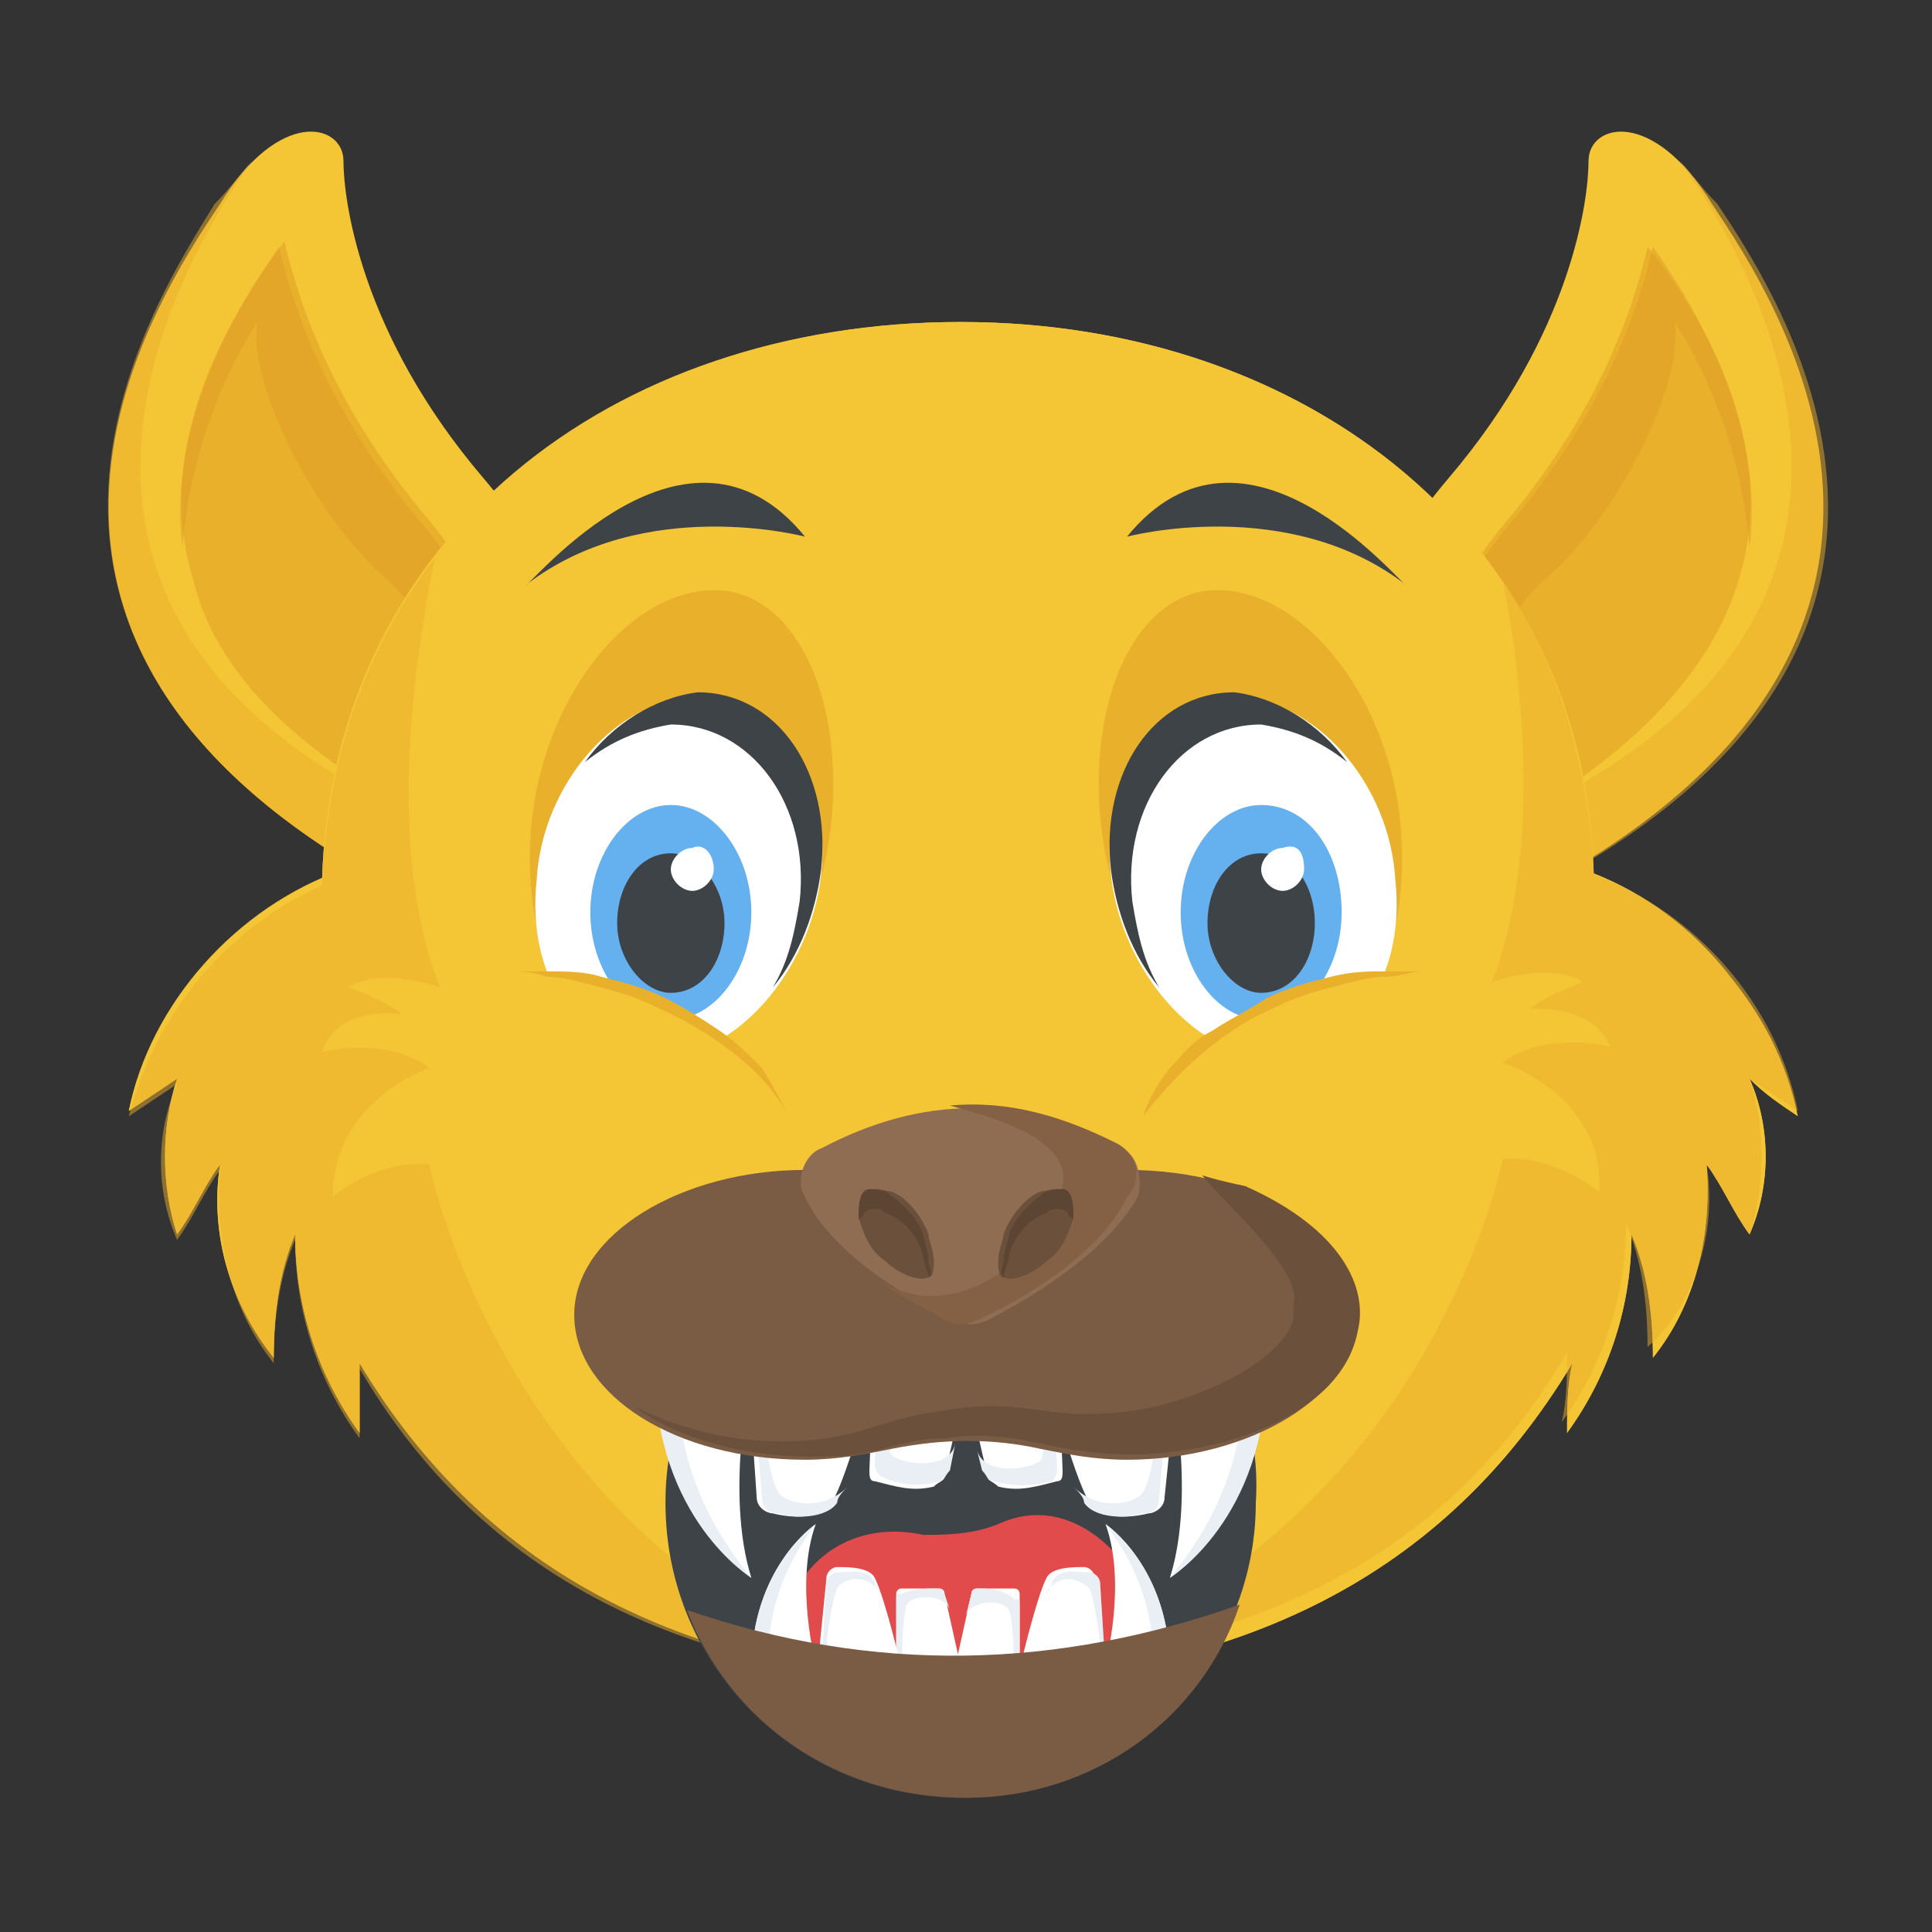 <?xml version="1.0" encoding="utf-8"?>
<!-- Generator: Adobe Illustrator 18.0.0, SVG Export Plug-In . SVG Version: 6.00 Build 0)  -->
<!DOCTYPE svg PUBLIC "-//W3C//DTD SVG 1.1//EN" "http://www.w3.org/Graphics/SVG/1.1/DTD/svg11.dtd">
<svg version="1.1" id="Layer_1" xmlns="http://www.w3.org/2000/svg" xmlns:xlink="http://www.w3.org/1999/xlink" x="0px" y="0px"
	 viewBox="0 0 36 36" enable-background="new 0 0 36 36" xml:space="preserve">
<rect x="0" y="0" width="36" height="36" fill="#333333" stroke="none"/>
<g>
	<g>
		<g>
			<g>
				<g>
					<g>
						<g>
							<g>
								<path fill="#F4C534" d="M27.8,17l-3-2.9c0,0-0.1-2.5,2.2-5.2c2.3-2.7,2.6-5.2,2.6-5.9c0-0.7,1.2-1,2.3,0.8
									C33.1,5.6,37.6,12.3,27.8,17z"/>
							</g>
						</g>
						<g opacity="0.5">
							<g>
								<g>
									<path fill="#E9B02C" d="M31.3,3c0.5,0.7,6.2,8.5-3.7,12.5c-0.3,0.1-0.6,0.3-0.9,0.4l1.1,1.1c9.9-4.6,5.4-11.4,4.2-13.2
										C31.7,3.5,31.5,3.2,31.3,3z"/>
								</g>
							</g>
						</g>
						<g>
							<g>
								<g>
									<path fill="#E9B02C" d="M32.4,10.8c-0.5,1.7-2,3.3-4.4,4.6l-1.8-1.8c0.1-0.7,0.5-2.2,1.8-3.8c1.7-2,2.4-3.9,2.7-5.2l0,0
										C31.6,5.7,33.2,8.2,32.4,10.8z"/>
								</g>
							</g>
						</g>
					</g>
					<g opacity="0.5">
						<g>
							<path fill="#DE9C25" d="M30.8,4.6L30.8,4.6c-0.3,1.3-1,3.2-2.7,5.2c-1.3,1.6-1.7,3-1.8,3.8l0.7,0.7c0.2-0.8,0.7-2.6,1.9-3.6
								C30.3,9.4,31.4,7,31.2,6c0,0,1.2,1.7,1.4,4.2C32.9,7.8,31.5,5.6,30.8,4.6z"/>
						</g>
					</g>
				</g>
			</g>
			<g>
				<g>
					<g>
						<g>
							<g>
								<path fill="#F4C534" d="M8.2,17l3-2.9c0,0,0.1-2.5-2.2-5.2C6.7,6.2,6.4,3.7,6.4,3c0-0.7-1.2-1-2.3,0.8
									C2.9,5.6-1.6,12.3,8.2,17z"/>
							</g>
						</g>
						<g opacity="0.5">
							<g>
								<g>
									<path fill="#E9B02C" d="M4.7,3c-0.5,0.7-6.2,8.5,3.7,12.5c0.3,0.1,0.6,0.3,0.9,0.4L8.2,17C-1.6,12.3,2.9,5.6,4,3.8
										C4.3,3.5,4.5,3.2,4.7,3z"/>
								</g>
							</g>
						</g>
						<g>
							<g>
								<g>
									<path fill="#E9B02C" d="M3.6,10.8C4,12.5,5.5,14,8,15.3l1.8-1.8c-0.1-0.7-0.5-2.2-1.8-3.8c-1.7-2-2.4-3.9-2.7-5.2l0,0
										C4.4,5.7,2.8,8.2,3.6,10.8z"/>
								</g>
							</g>
						</g>
					</g>
					<g opacity="0.5">
						<g>
							<path fill="#DE9C25" d="M5.2,4.6L5.2,4.6c0.3,1.3,1,3.2,2.7,5.2c1.3,1.6,1.7,3,1.8,3.8l-0.7,0.7c-0.2-0.8-0.7-2.6-1.9-3.6
								C5.7,9.4,4.6,7,4.8,6c0,0-1.2,1.7-1.4,4.2C3.1,7.8,4.5,5.6,5.2,4.6z"/>
						</g>
					</g>
				</g>
			</g>
		</g>
		<g>
			<g>
				<g>
					<g>
						<path fill="#F4C534" d="M29.7,16.7c0,6.5-5.3,11.8-11.8,11.8S6,23.2,6,16.7S11.3,6,17.9,6S29.7,10.2,29.7,16.7z"/>
					</g>
				</g>
			</g>
			<g>
				<g>
					<g>
						<g>
							<path fill="#F4C534" d="M32.6,20.1c0.4,0.9,0.4,2,0,2.9c-0.3-0.4-0.5-0.9-0.8-1.3c0.1,1.3-0.2,2.6-1,3.6
								c0-0.8-0.1-1.6-0.4-2.3c0,1.3-0.4,2.6-1.2,3.7c0-0.4,0-0.9,0.1-1.3c-2.4,4-6.2,5.8-11.3,6c-5.1-0.2-8.9-2-11.3-6
								c0,0.4,0,0.9,0,1.3c-0.8-1.1-1.2-2.4-1.2-3.7c-0.3,0.7-0.4,1.5-0.4,2.3c-0.8-1-1.2-2.3-1-3.6c-0.3,0.4-0.5,0.9-0.8,1.3
								c-0.3-0.9-0.3-2,0-2.9c-0.3,0.2-0.6,0.4-0.9,0.6c0.4-2,2-3.8,4-4.5h23.1c2,0.7,3.5,2.5,3.9,4.5
								C33.2,20.6,32.9,20.4,32.6,20.1z"/>
						</g>
					</g>
				</g>
			</g>
		</g>
		<g>
			<g>
				<g>
					<g>
						<path fill="#F4C534" d="M32.6,20.1c0.4,0.9,0.4,2,0,2.9c-0.3-0.4-0.5-0.9-0.8-1.3c0.1,1.3-0.2,2.6-1,3.6
							c0-0.8-0.1-1.6-0.4-2.3c0,1.3-0.4,2.6-1.2,3.7c0-0.4,0-0.9,0.1-1.3c-2.4,4-6.2,5.8-11.3,6c-5.1-0.2-8.9-2-11.3-6
							c0,0.4,0,0.9,0,1.3c-0.8-1.1-1.2-2.4-1.2-3.7c-0.3,0.7-0.4,1.5-0.4,2.3c-0.8-1-1.2-2.3-1-3.6c-0.3,0.4-0.5,0.9-0.8,1.3
							c-0.3-0.9-0.3-2,0-2.9c-0.3,0.2-0.6,0.4-0.9,0.6c0.4-1.9,1.8-3.5,3.6-4.3C6.2,10,11.4,6,17.9,6c6.4,0,11.7,4,11.8,10.4
							c1.9,0.7,3.4,2.4,3.8,4.4C33.2,20.6,32.9,20.4,32.6,20.1z"/>
					</g>
				</g>
			</g>
		</g>
		<g opacity="0.5">
			<g>
				<g>
					<path fill="#E9B02C" d="M31.8,21.7c0.3,0.4,0.5,0.9,0.8,1.3c0.3-0.9,0.3-2,0-2.9c0.3,0.2,0.6,0.4,0.9,0.6
						c-0.4-2-1.9-3.7-3.8-4.4c-0.1-2.1-0.7-4-1.7-5.5c0.4,2,0.7,5.2-0.2,7.5c0,0,1.1-0.4,1.7,0c0,0-0.6,0.2-1,0.5
						c0,0,1.2-0.1,1.5,0.7c0,0-1.2-0.3-2,0.3c0,0,1.9,0.6,1.8,2.4c0,0-0.9-0.7-1.8-0.6c0,0-1.4,7.1-8.6,9.4l0,0
						c4.4-0.5,7.7-2.2,9.8-5.8c0,0.4,0,0.9-0.1,1.3c0.8-1.1,1.2-2.4,1.2-3.7c0.3,0.7,0.4,1.5,0.4,2.3C31.6,24.3,32,22.9,31.8,21.7z"
						/>
				</g>
			</g>
			<g>
				<g>
					<path fill="#E9B02C" d="M8,21.7c-1-0.1-1.8,0.6-1.8,0.6c0-1.8,1.8-2.4,1.8-2.4c-0.8-0.6-2-0.3-2-0.3c0.3-0.9,1.5-0.7,1.5-0.7
						c-0.4-0.3-1-0.5-1-0.5c0.6-0.4,1.7,0,1.7,0c-1-2.5-0.5-6-0.1-8c-1.3,1.7-2,3.7-2.1,6.1c-1.8,0.8-3.1,2.4-3.6,4.3
						c0.3-0.2,0.6-0.4,0.9-0.6c-0.4,0.9-0.4,2,0,2.9c0.3-0.4,0.5-0.9,0.8-1.3c-0.1,1.3,0.2,2.6,1,3.6c0-0.8,0.1-1.6,0.4-2.3
						c0,1.3,0.4,2.6,1.2,3.7c0-0.4,0-0.9,0-1.3c2.1,3.6,5.5,5.4,9.8,5.8h0C9.4,28.8,8,21.7,8,21.7z"/>
				</g>
			</g>
		</g>
		<g>
			<g>
				<g>
					<g>
						<g>
							<g>
								<path fill="#E9B02C" d="M26.1,15.4c0.2,2.4-0.8,4.3-2.4,4.2c-1.5,0-3-2-3.2-4.4c-0.2-2.4,0.8-4.3,2.3-4.2
									C24.4,11.1,25.9,13.1,26.1,15.4z"/>
							</g>
						</g>
					</g>
					<g>
						<g>
							<g>
								<path fill="#FFFFFF" d="M26,16.4c0.2,1.8-0.8,3.3-2.3,3.3c-1.4,0-2.8-1.6-3-3.4c-0.2-1.8,0.8-3.3,2.3-3.3
									C24.5,13,25.9,14.6,26,16.4z"/>
							</g>
						</g>
					</g>
					<g>
						<g>
							<g>
								<path fill="#65B1EF" d="M25,17c0,1.1-0.7,2-1.5,2c-0.8,0-1.5-0.9-1.5-2c0-1.1,0.7-2,1.5-2C24.4,15,25,15.9,25,17z"/>
							</g>
						</g>
					</g>
					<g>
						<g>
							<g>
								<path fill="#3E4347" d="M24.5,17.2c0,0.7-0.4,1.3-1,1.3c-0.5,0-1-0.6-1-1.3c0-0.7,0.4-1.3,1-1.3
									C24.1,15.9,24.5,16.5,24.5,17.2z"/>
							</g>
						</g>
					</g>
					<g>
						<g>
							<g>
								<path fill="#3E4347" d="M25.1,14.2c-0.5-0.4-1-0.6-1.6-0.7c-1.5,0-2.6,1.5-2.4,3.3c0.1,0.6,0.2,1.1,0.5,1.6
									c-0.5-0.6-0.8-1.4-0.9-2.2c-0.2-1.8,0.8-3.3,2.3-3.3C23.8,13,24.6,13.5,25.1,14.2z"/>
							</g>
						</g>
					</g>
					<g>
						<g>
							<g>
								<path fill="#FFFFFF" d="M24.3,16.2c0,0.2-0.2,0.4-0.4,0.4c-0.2,0-0.4-0.2-0.4-0.4c0-0.2,0.2-0.4,0.4-0.4
									C24.2,15.7,24.3,15.9,24.3,16.2z"/>
							</g>
						</g>
					</g>
				</g>
				<g>
					<g>
						<g>
							<g>
								<path fill="#F4C534" d="M21.3,20.8c0,0,1.1-2.6,5.5-2.7C25.4,20.5,23.6,21.4,21.3,20.8z"/>
							</g>
						</g>
					</g>
					<g>
						<g>
							<g>
								<path fill="#E9B02C" d="M21.3,20.8c0,0,0.1-0.4,0.5-0.9c0.2-0.2,0.4-0.5,0.8-0.7c0.3-0.2,0.7-0.4,1-0.6
									c0.4-0.2,0.8-0.3,1.2-0.4c0.4-0.1,0.7-0.1,1-0.1c0.3,0,0.6,0,0.7,0c0.2,0,0.3,0,0.3,0s-0.1,0-0.3,0c-0.2,0-0.4,0.1-0.7,0.1
									c-0.3,0-0.6,0.1-1,0.2c-0.4,0.1-0.7,0.2-1.1,0.4C23,19.1,22.4,19.6,22,20C21.6,20.4,21.3,20.8,21.3,20.8z"/>
							</g>
						</g>
					</g>
				</g>
			</g>
			<g>
				<g>
					<g>
						<g>
							<g>
								<path fill="#E9B02C" d="M9.9,15.4c-0.2,2.4,0.8,4.3,2.4,4.2c1.5,0,3-2,3.2-4.4c0.2-2.4-0.8-4.3-2.3-4.2
									C11.6,11.1,10.1,13.1,9.9,15.4z"/>
							</g>
						</g>
					</g>
					<g>
						<g>
							<g>
								<path fill="#FFFFFF" d="M10,16.4c-0.2,1.8,0.8,3.3,2.3,3.3c1.4,0,2.8-1.6,3-3.4c0.2-1.8-0.8-3.3-2.3-3.3
									C11.5,13,10.1,14.6,10,16.4z"/>
							</g>
						</g>
					</g>
					<g>
						<g>
							<g>
								<path fill="#65B1EF" d="M14,17c0,1.1-0.7,2-1.5,2c-0.8,0-1.5-0.9-1.5-2c0-1.1,0.7-2,1.5-2C13.3,15,14,15.9,14,17z"/>
							</g>
						</g>
					</g>
					<g>
						<g>
							<g>
								<path fill="#3E4347" d="M13.5,17.2c0,0.7-0.4,1.3-1,1.3c-0.5,0-1-0.6-1-1.3c0-0.7,0.4-1.3,1-1.3
									C13,15.9,13.5,16.5,13.5,17.2z"/>
							</g>
						</g>
					</g>
					<g>
						<g>
							<g>
								<path fill="#3E4347" d="M10.9,14.2c0.5-0.4,1-0.6,1.6-0.7c1.5,0,2.6,1.5,2.4,3.3c-0.1,0.6-0.2,1.1-0.5,1.6
									c0.5-0.6,0.8-1.4,0.9-2.2c0.2-1.8-0.8-3.3-2.3-3.3C12.2,13,11.4,13.5,10.9,14.2z"/>
							</g>
						</g>
					</g>
					<g>
						<g>
							<g>
								<path fill="#FFFFFF" d="M13.3,16.2c0,0.2-0.2,0.4-0.4,0.4c-0.2,0-0.4-0.2-0.4-0.4c0-0.2,0.2-0.4,0.4-0.4
									C13.1,15.7,13.3,15.9,13.3,16.2z"/>
							</g>
						</g>
					</g>
				</g>
				<g>
					<g>
						<g>
							<g>
								<path fill="#F4C534" d="M14.7,20.8c0,0-1.1-2.6-5.5-2.7C10.6,20.5,12.4,21.4,14.7,20.8z"/>
							</g>
						</g>
					</g>
					<g>
						<g>
							<g>
								<path fill="#E9B02C" d="M14.7,20.8c0,0-0.2-0.4-0.6-0.8c-0.4-0.4-1.1-0.9-1.8-1.2c-0.4-0.2-0.7-0.3-1.1-0.4
									c-0.4-0.1-0.7-0.2-1-0.2c-0.3-0.1-0.5-0.1-0.7-0.1c-0.2,0-0.3,0-0.3,0s0.1,0,0.3,0c0.2,0,0.4,0,0.7,0c0.3,0,0.7,0,1,0.1
									c0.4,0.1,0.8,0.2,1.2,0.4c0.4,0.2,0.7,0.4,1,0.6c0.3,0.2,0.6,0.5,0.8,0.7C14.5,20.4,14.7,20.8,14.7,20.8z"/>
							</g>
						</g>
					</g>
				</g>
			</g>
		</g>
		<g>
			<g>
				<g>
					<g>
						<path fill="#3E4347" d="M21,10c0,0,3-0.8,5.2,0.9C26.1,10.9,23.2,7.3,21,10z"/>
					</g>
				</g>
			</g>
			<g>
				<g>
					<g>
						<path fill="#3E4347" d="M15,10c0,0-3-0.8-5.2,0.9C9.9,10.9,12.8,7.3,15,10z"/>
					</g>
				</g>
			</g>
		</g>
	</g>
	<g>
		<g>
			<g>
				<g>
					<path fill="#3E4347" d="M22,24.2h-8c-1,1-1.6,2.3-1.6,3.8c0,3.1,2.5,5.5,5.5,5.5s5.5-2.5,5.5-5.5C23.5,26.5,22.9,25.1,22,24.2z
						"/>
				</g>
			</g>
		</g>
		<g>
			<g>
				<g>
					<path fill="#E24B4B" d="M21.7,31c-0.2-1.7-1.6-3.3-3.1-2.6c-0.5,0.2-1,0.2-1.4,0.2c-0.9-0.2-1.8,0.1-2.3,0.9
						c-0.3,0.4-0.4,1-0.5,1.5C16.8,31.9,19.2,31.9,21.7,31z"/>
				</g>
			</g>
		</g>
		<g>
			<g>
				<g>
					<g>
						<g>
							<g>
								<path fill="#FFFFFF" d="M18.2,24.9l-0.6,2.6c0,0.1-0.1,0.1-0.2,0.2c-0.4,0.1-0.7,0-1.1-0.1c-0.1,0-0.1-0.1-0.1-0.2l0.1-2.5
									c0-0.1,0.1-0.2,0.2-0.2H18C18.2,24.7,18.3,24.8,18.2,24.9z"/>
							</g>
						</g>
					</g>
					<g>
						<g>
							<path fill="#E9EFF4" d="M17.5,27.6c0.1,0,0.1-0.1,0.2-0.2l0.1-0.5c-0.1,0.5-1,0.4-1.2,0.2c-0.1-0.2-0.1-2-0.1-2l-0.1,0
								l-0.1,2.2c0,0.1,0.1,0.2,0.1,0.2C16.8,27.7,17.2,27.7,17.5,27.6z"/>
						</g>
					</g>
				</g>
				<g>
					<g>
						<g>
							<g>
								<path fill="#FFFFFF" d="M17.8,24.9l0.6,2.6c0,0.1,0.1,0.1,0.2,0.2c0.4,0.1,0.7,0,1.1-0.1c0.1,0,0.1-0.1,0.1-0.2l-0.1-2.5
									c0-0.1-0.1-0.2-0.2-0.2H18C17.9,24.7,17.8,24.8,17.8,24.9z"/>
							</g>
						</g>
					</g>
					<g>
						<g>
							<path fill="#E9EFF4" d="M18.5,27.6c-0.1,0-0.1-0.1-0.2-0.2L18.2,27c0.1,0.5,1,0.4,1.2,0.2c0.1-0.2,0.1-2,0.1-2l0.1,0l0.1,2.2
								c0,0.1-0.1,0.2-0.1,0.2C19.2,27.7,18.9,27.7,18.5,27.6z"/>
						</g>
					</g>
				</g>
			</g>
			<g>
				<g>
					<g>
						<g>
							<path fill="#FFFFFF" d="M16.3,25.6c0,0-0.5,1.9-0.8,2.4c-0.2,0.3-0.7,0.3-1.1,0.2c-0.1,0-0.3-0.1-0.3-0.3L13.9,25L16.3,25.6z
								"/>
						</g>
					</g>
				</g>
				<g>
					<g>
						<g>
							<path fill="#E9EFF4" d="M14.5,27.8c-0.2-0.3-0.3-1.5-0.3-1.5l0.4-0.6c0,0-0.5-0.1-0.6-0.1c0,0,0,0,0,0l0.2,2.3
								c0,0.2,0.1,0.3,0.3,0.3c0.3,0.1,0.9,0.1,1.1-0.2c0-0.1,0.1-0.2,0.2-0.3C15.3,28.2,14.6,28,14.5,27.8z"/>
						</g>
					</g>
				</g>
			</g>
			<g>
				<g>
					<g>
						<g>
							<path fill="#FFFFFF" d="M19.5,25.6c0,0,0.5,1.9,0.8,2.4c0.2,0.3,0.7,0.3,1.1,0.2c0.1,0,0.3-0.1,0.3-0.3l0.3-2.9L19.5,25.6z"
								/>
						</g>
					</g>
				</g>
				<g>
					<g>
						<g>
							<path fill="#E9EFF4" d="M21.3,27.8c0.2-0.3,0.3-1.5,0.3-1.5l-0.4-0.6c0,0,0.5-0.1,0.6-0.1c0,0,0,0,0,0l-0.2,2.3
								c0,0.2-0.1,0.3-0.3,0.3c-0.3,0.1-0.9,0.1-1.1-0.2c0-0.1-0.1-0.2-0.2-0.3C20.5,28.2,21.2,28,21.3,27.8z"/>
						</g>
					</g>
				</g>
			</g>
			<g>
				<g>
					<g>
						<g>
							<g>
								<path fill="#FFFFFF" d="M23.6,25.5c0,2.7-1.8,3.9-1.8,3.9c0.5-1.6,0-3.8,0-3.8L23.6,25.5z"/>
							</g>
						</g>
					</g>
					<g>
						<g>
							<g>
								<path fill="#E9EFF4" d="M23.6,25.5l-0.4,0c0,1.6-0.5,2.8-1.4,3.9C21.8,29.4,23.6,28.3,23.6,25.5z"/>
							</g>
						</g>
					</g>
				</g>
				<g>
					<g>
						<g>
							<g>
								<path fill="#FFFFFF" d="M12.2,25.5c0,2.7,1.8,3.9,1.8,3.9c-0.5-1.6,0-3.8,0-3.8L12.2,25.5z"/>
							</g>
						</g>
					</g>
					<g>
						<g>
							<g>
								<path fill="#E9EFF4" d="M12.2,25.5l0.4,0c0,1.6,0.5,2.8,1.4,3.9C14,29.4,12.2,28.3,12.2,25.5z"/>
							</g>
						</g>
					</g>
				</g>
			</g>
		</g>
		<g>
			<g>
				<g>
					<path fill="#7A5B44" d="M25.3,24.5c0,1.5-2,2.7-4.3,2.7c-0.6,0-1.1-0.1-1.6-0.2c-0.9-0.2-1.8-0.2-2.8,0c-0.5,0.1-1,0.2-1.6,0.2
						c-2.4,0-4.3-1.2-4.3-2.7c0-1.5,2-2.7,4.3-2.7c1.1,0,2.2,0.3,3,0.7c0.8-0.5,1.8-0.7,3-0.7C23.4,21.8,25.3,23,25.3,24.5z"/>
				</g>
			</g>
		</g>
		<g>
			<g>
				<g>
					<path fill="#6B503B" d="M25.3,24.8c-0.3,1.6-2.6,2.3-4.2,2.3c-1.6,0-2.1-0.5-3.5-0.3c-0.6,0-1.1,0.2-1.6,0.3
						c-1.9,0.2-3.4-0.3-4.2-0.9c1.4,0.7,2.9,0.8,4.1,0.5c0.7-0.2,0.9-0.3,1.6-0.4c1.6-0.3,1.9,0.2,3.5,0c1-0.1,2.8-0.8,3.1-1.7
						c0,0,0-0.1,0-0.1c0,0,0-0.1,0-0.2c0,0,0,0,0,0c0.2-0.6-1.3-1.9-1.7-2.4c0,0,0.3,0.1,0.8,0.2C25,22.9,25.5,24,25.3,24.8z"/>
				</g>
			</g>
		</g>
		<g>
			<g>
				<g>
					<g>
						<g>
							<g>
								<path fill="#FFFFFF" d="M17.7,31.5l0.4-1.8c0-0.1,0.1-0.1,0.1-0.1c0.2,0,0.5,0,0.7,0c0.1,0,0.1,0.1,0.1,0.1l0,1.7
									c0,0.1-0.1,0.1-0.1,0.1h-1C17.7,31.7,17.7,31.6,17.7,31.5z"/>
							</g>
						</g>
					</g>
					<g>
						<g>
							<path fill="#E9EFF4" d="M18.2,29.6c-0.1,0-0.1,0.1-0.1,0.1L18,30.1c0.1-0.3,0.7-0.3,0.8-0.1c0.1,0.2,0.1,1.4,0.1,1.4l0.1,0
								l0-1.5c0-0.1,0-0.1-0.1-0.1C18.7,29.6,18.4,29.6,18.2,29.6z"/>
						</g>
					</g>
				</g>
				<g>
					<g>
						<g>
							<g>
								<path fill="#FFFFFF" d="M18,31.5l-0.4-1.8c0-0.1-0.1-0.1-0.1-0.1c-0.2,0-0.5,0-0.7,0c-0.1,0-0.1,0.1-0.1,0.1l0,1.7
									c0,0.1,0.1,0.1,0.1,0.1h1C18,31.7,18,31.6,18,31.5z"/>
							</g>
						</g>
					</g>
					<g>
						<g>
							<path fill="#E9EFF4" d="M17.5,29.6c0.1,0,0.1,0.1,0.1,0.1l0.1,0.3c-0.1-0.3-0.7-0.3-0.8-0.1c-0.1,0.2-0.1,1.4-0.1,1.4l-0.1,0
								l0-1.5c0-0.1,0-0.1,0.1-0.1C17,29.6,17.3,29.6,17.5,29.6z"/>
						</g>
					</g>
				</g>
			</g>
			<g>
				<g>
					<g>
						<g>
							<path fill="#FFFFFF" d="M19,31.1c0,0,0.3-1.3,0.5-1.7c0.1-0.2,0.5-0.2,0.7-0.2c0.1,0,0.2,0.1,0.2,0.2l0.2,2L19,31.1z"/>
						</g>
					</g>
				</g>
				<g>
					<g>
						<g>
							<path fill="#E9EFF4" d="M20.3,29.6c0.1,0.2,0.2,1,0.2,1L20.2,31c0,0,0.3,0.1,0.4,0.1c0,0,0,0,0,0l-0.1-1.6
								c0-0.1-0.1-0.2-0.2-0.2c-0.2,0-0.6-0.1-0.7,0.2c0,0.1-0.1,0.1-0.1,0.2C19.7,29.3,20.1,29.4,20.3,29.6z"/>
						</g>
					</g>
				</g>
			</g>
			<g>
				<g>
					<g>
						<g>
							<path fill="#FFFFFF" d="M16.8,31.1c0,0-0.3-1.3-0.5-1.7c-0.1-0.2-0.5-0.2-0.7-0.2c-0.1,0-0.2,0.1-0.2,0.2l-0.2,2L16.8,31.1z"
								/>
						</g>
					</g>
				</g>
				<g>
					<g>
						<g>
							<path fill="#E9EFF4" d="M15.6,29.6c-0.1,0.2-0.2,1-0.2,1l0.3,0.4c0,0-0.3,0.1-0.4,0.1c0,0,0,0,0,0l0.1-1.6
								c0-0.1,0.1-0.2,0.2-0.2c0.2,0,0.6-0.1,0.7,0.2c0,0.1,0.1,0.1,0.1,0.2C16.2,29.3,15.7,29.4,15.6,29.6z"/>
						</g>
					</g>
				</g>
			</g>
			<g>
				<g>
					<g>
						<g>
							<g>
								<path fill="#FFFFFF" d="M14,31.1c0-1.9,1.2-2.7,1.2-2.7c-0.4,1.1,0,2.6,0,2.6L14,31.1z"/>
							</g>
						</g>
					</g>
					<g>
						<g>
							<g>
								<path fill="#E9EFF4" d="M14,31.1l0.3,0c0-1.1,0.3-1.9,0.9-2.7C15.2,28.4,14,29.2,14,31.1z"/>
							</g>
						</g>
					</g>
				</g>
				<g>
					<g>
						<g>
							<g>
								<path fill="#FFFFFF" d="M21.8,31.1c0-1.9-1.2-2.7-1.2-2.7c0.4,1.1,0,2.6,0,2.6L21.8,31.1z"/>
							</g>
						</g>
					</g>
					<g>
						<g>
							<g>
								<path fill="#E9EFF4" d="M21.8,31.1l-0.3,0c0-1.1-0.3-1.9-0.9-2.7C20.6,28.4,21.8,29.2,21.8,31.1z"/>
							</g>
						</g>
					</g>
				</g>
			</g>
		</g>
		<g>
			<g>
				<g>
					<path fill="#7A5B44" d="M12.8,30c0.8,2.1,2.8,3.5,5.2,3.5c2.4,0,4.4-1.5,5.1-3.6C19.7,31.1,16.3,31.2,12.8,30z"/>
				</g>
			</g>
		</g>
	</g>
	<g>
		<g>
			<g>
				<path fill="#8F6D52" d="M21.2,22.3c-0.6,1.1-2.2,2-2.8,2.3c-0.2,0.1-0.4,0.1-0.6,0c-0.7-0.3-2.3-1.2-2.8-2.3
					c-0.2-0.3,0-0.8,0.3-0.9c1.9-1,3.7-1,5.6,0C21.2,21.5,21.3,22,21.2,22.3z"/>
			</g>
		</g>
	</g>
	<g>
		<g>
			<path fill="#846144" d="M20.8,21.3c-1-0.5-2-0.8-3.1-0.7c0.7,0.2,1.9,0.5,2.1,1.2c0.2,1-1.8,3.2-3.5,2c0.5,0.4,1,0.6,1.3,0.8
				c0.2,0.1,0.4,0.1,0.6,0c0.7-0.3,2.3-1.2,2.8-2.3C21.3,22,21.2,21.5,20.8,21.3z"/>
		</g>
	</g>
	<g>
		<g>
			<g>
				<g>
					<g>
						<path fill="#6B503B" d="M20,22.7c-0.1,0.3-0.2,0.6-0.5,0.8c-0.2,0.2-0.6,0.4-0.8,0.3c-0.1,0-0.1-0.2-0.1-0.3
							c0-0.2,0.1-0.4,0.1-0.5c0.1-0.3,0.4-0.7,0.7-0.8c0.1,0,0.3-0.1,0.4,0C20,22.3,20,22.5,20,22.7z"/>
					</g>
				</g>
			</g>
			<g>
				<g>
					<g>
						<path fill="#5C4533" d="M20,22.7C20,22.7,20,22.7,20,22.7c0,0-0.1,0-0.1-0.1c-0.1-0.1-0.3-0.1-0.4,0c-0.3,0.1-0.6,0.4-0.7,0.8
							c0,0.1-0.1,0.3-0.1,0.4c-0.1-0.1,0-0.2,0-0.3c0-0.2,0.1-0.4,0.1-0.5c0.1-0.3,0.4-0.6,0.7-0.8c0.1,0,0.3-0.1,0.4,0
							C20,22.3,20,22.5,20,22.7z"/>
					</g>
				</g>
			</g>
		</g>
		<g>
			<g>
				<g>
					<g>
						<path fill="#6B503B" d="M16,22.7c0.1,0.3,0.2,0.6,0.5,0.8c0.2,0.2,0.6,0.4,0.8,0.3c0.1,0,0.1-0.2,0.1-0.3
							c0-0.2-0.1-0.4-0.1-0.5c-0.1-0.3-0.4-0.7-0.7-0.8c-0.1,0-0.3-0.1-0.4,0C16,22.3,16,22.5,16,22.7z"/>
					</g>
				</g>
			</g>
			<g>
				<g>
					<g>
						<path fill="#5C4533" d="M16,22.7C16,22.7,16,22.7,16,22.7c0,0,0.1,0,0.1-0.1c0.1-0.1,0.3-0.1,0.4,0c0.3,0.1,0.6,0.4,0.7,0.8
							c0,0.1,0.1,0.3,0.1,0.4c0.1-0.1,0-0.2,0-0.3c0-0.2-0.1-0.4-0.1-0.5c-0.1-0.3-0.4-0.6-0.7-0.8c-0.1,0-0.3-0.1-0.4,0
							C16,22.3,16,22.5,16,22.7z"/>
					</g>
				</g>
			</g>
		</g>
	</g>
</g>
</svg>
